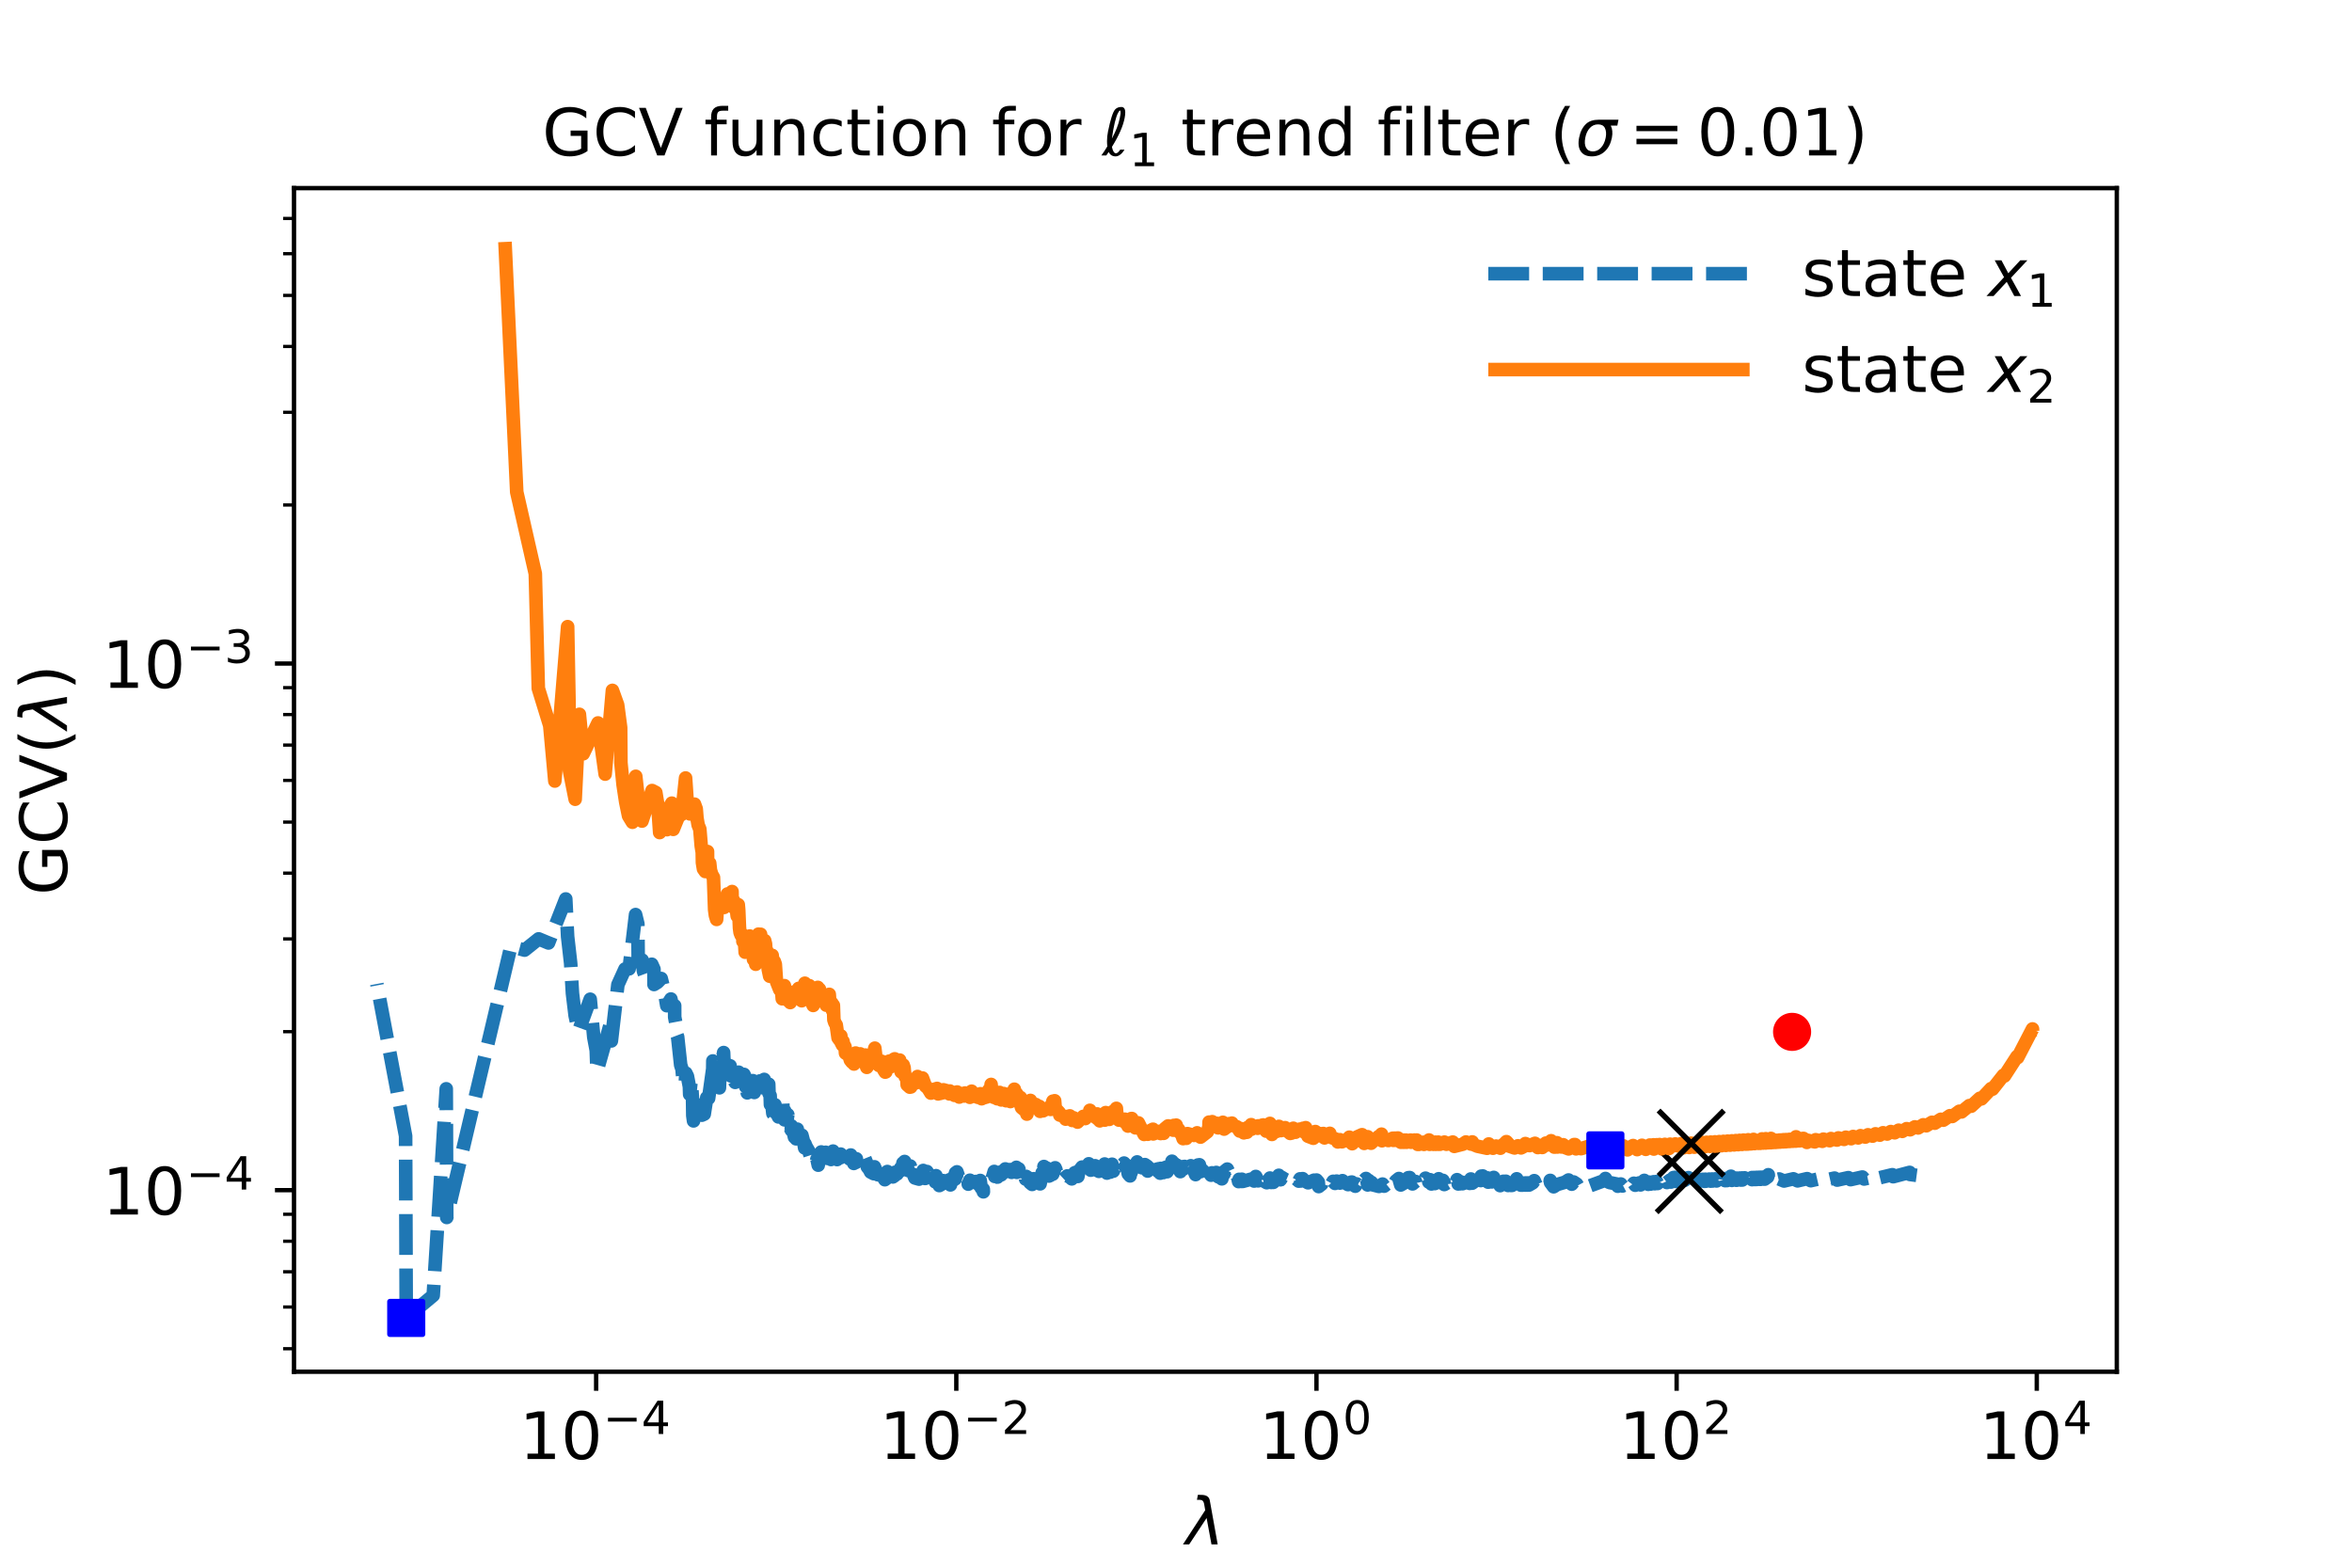 <?xml version="1.0" encoding="utf-8" standalone="no"?>
<!DOCTYPE svg PUBLIC "-//W3C//DTD SVG 1.1//EN"
  "http://www.w3.org/Graphics/SVG/1.1/DTD/svg11.dtd">
<!-- Created with matplotlib (https://matplotlib.org/) -->
<svg height="288pt" version="1.1" viewBox="0 0 432 288" width="432pt" xmlns="http://www.w3.org/2000/svg" xmlns:xlink="http://www.w3.org/1999/xlink">
 <defs>
  <style type="text/css">
*{stroke-linecap:butt;stroke-linejoin:round;}
  </style>
 </defs>
 <g id="figure_1">
  <g id="patch_1">
   <path d="M 0 288 
L 432 288 
L 432 0 
L 0 0 
z
" style="fill:#ffffff;"/>
  </g>
  <g id="axes_1">
   <g id="patch_2">
    <path d="M 54 252 
L 388.8 252 
L 388.8 34.56 
L 54 34.56 
z
" style="fill:#ffffff;"/>
   </g>
   <g id="matplotlib.axis_1">
    <g id="xtick_1">
     <g id="line2d_1">
      <defs>
       <path d="M 0 0 
L 0 3.5 
" id="m40fc1b4dbf" style="stroke:#000000;stroke-width:0.8;"/>
      </defs>
      <g>
       <use style="stroke:#000000;stroke-width:0.8;" x="109.496" xlink:href="#m40fc1b4dbf" y="252"/>
      </g>
     </g>
     <g id="text_1">
      <!-- $\mathdefault{10^{-4}}$ -->
      <defs>
       <path d="M 12.406 8.297 
L 28.516 8.297 
L 28.516 63.922 
L 10.984 60.406 
L 10.984 69.391 
L 28.422 72.906 
L 38.281 72.906 
L 38.281 8.297 
L 54.391 8.297 
L 54.391 0 
L 12.406 0 
z
" id="DejaVuSans-49"/>
       <path d="M 31.781 66.406 
Q 24.172 66.406 20.328 58.906 
Q 16.5 51.422 16.5 36.375 
Q 16.5 21.391 20.328 13.891 
Q 24.172 6.391 31.781 6.391 
Q 39.453 6.391 43.281 13.891 
Q 47.125 21.391 47.125 36.375 
Q 47.125 51.422 43.281 58.906 
Q 39.453 66.406 31.781 66.406 
z
M 31.781 74.219 
Q 44.047 74.219 50.516 64.516 
Q 56.984 54.828 56.984 36.375 
Q 56.984 17.969 50.516 8.266 
Q 44.047 -1.422 31.781 -1.422 
Q 19.531 -1.422 13.062 8.266 
Q 6.594 17.969 6.594 36.375 
Q 6.594 54.828 13.062 64.516 
Q 19.531 74.219 31.781 74.219 
z
" id="DejaVuSans-48"/>
       <path d="M 10.594 35.5 
L 73.188 35.5 
L 73.188 27.203 
L 10.594 27.203 
z
" id="DejaVuSans-8722"/>
       <path d="M 37.797 64.312 
L 12.891 25.391 
L 37.797 25.391 
z
M 35.203 72.906 
L 47.609 72.906 
L 47.609 25.391 
L 58.016 25.391 
L 58.016 17.188 
L 47.609 17.188 
L 47.609 0 
L 37.797 0 
L 37.797 17.188 
L 4.891 17.188 
L 4.891 26.703 
z
" id="DejaVuSans-52"/>
      </defs>
      <g transform="translate(95.396 268.118)scale(0.12 -0.12)">
       <use transform="translate(0 0.684)" xlink:href="#DejaVuSans-49"/>
       <use transform="translate(63.623 0.684)" xlink:href="#DejaVuSans-48"/>
       <use transform="translate(128.203 38.966)scale(0.7)" xlink:href="#DejaVuSans-8722"/>
       <use transform="translate(186.855 38.966)scale(0.7)" xlink:href="#DejaVuSans-52"/>
      </g>
     </g>
    </g>
    <g id="xtick_2">
     <g id="line2d_2">
      <g>
       <use style="stroke:#000000;stroke-width:0.8;" x="175.648" xlink:href="#m40fc1b4dbf" y="252"/>
      </g>
     </g>
     <g id="text_2">
      <!-- $\mathdefault{10^{-2}}$ -->
      <defs>
       <path d="M 19.188 8.297 
L 53.609 8.297 
L 53.609 0 
L 7.328 0 
L 7.328 8.297 
Q 12.938 14.109 22.625 23.891 
Q 32.328 33.688 34.812 36.531 
Q 39.547 41.844 41.422 45.531 
Q 43.312 49.219 43.312 52.781 
Q 43.312 58.594 39.234 62.25 
Q 35.156 65.922 28.609 65.922 
Q 23.969 65.922 18.812 64.312 
Q 13.672 62.703 7.812 59.422 
L 7.812 69.391 
Q 13.766 71.781 18.938 73 
Q 24.125 74.219 28.422 74.219 
Q 39.75 74.219 46.484 68.547 
Q 53.219 62.891 53.219 53.422 
Q 53.219 48.922 51.531 44.891 
Q 49.859 40.875 45.406 35.406 
Q 44.188 33.984 37.641 27.219 
Q 31.109 20.453 19.188 8.297 
z
" id="DejaVuSans-50"/>
      </defs>
      <g transform="translate(161.548 268.118)scale(0.12 -0.12)">
       <use transform="translate(0 0.766)" xlink:href="#DejaVuSans-49"/>
       <use transform="translate(63.623 0.766)" xlink:href="#DejaVuSans-48"/>
       <use transform="translate(128.203 39.047)scale(0.7)" xlink:href="#DejaVuSans-8722"/>
       <use transform="translate(186.855 39.047)scale(0.7)" xlink:href="#DejaVuSans-50"/>
      </g>
     </g>
    </g>
    <g id="xtick_3">
     <g id="line2d_3">
      <g>
       <use style="stroke:#000000;stroke-width:0.8;" x="241.799" xlink:href="#m40fc1b4dbf" y="252"/>
      </g>
     </g>
     <g id="text_3">
      <!-- $\mathdefault{10^{0}}$ -->
      <g transform="translate(231.239 268.118)scale(0.12 -0.12)">
       <use transform="translate(0 0.766)" xlink:href="#DejaVuSans-49"/>
       <use transform="translate(63.623 0.766)" xlink:href="#DejaVuSans-48"/>
       <use transform="translate(128.203 39.047)scale(0.7)" xlink:href="#DejaVuSans-48"/>
      </g>
     </g>
    </g>
    <g id="xtick_4">
     <g id="line2d_4">
      <g>
       <use style="stroke:#000000;stroke-width:0.8;" x="307.951" xlink:href="#m40fc1b4dbf" y="252"/>
      </g>
     </g>
     <g id="text_4">
      <!-- $\mathdefault{10^{2}}$ -->
      <g transform="translate(297.391 268.118)scale(0.12 -0.12)">
       <use transform="translate(0 0.766)" xlink:href="#DejaVuSans-49"/>
       <use transform="translate(63.623 0.766)" xlink:href="#DejaVuSans-48"/>
       <use transform="translate(128.203 39.047)scale(0.7)" xlink:href="#DejaVuSans-50"/>
      </g>
     </g>
    </g>
    <g id="xtick_5">
     <g id="line2d_5">
      <g>
       <use style="stroke:#000000;stroke-width:0.8;" x="374.102" xlink:href="#m40fc1b4dbf" y="252"/>
      </g>
     </g>
     <g id="text_5">
      <!-- $\mathdefault{10^{4}}$ -->
      <g transform="translate(363.542 268.118)scale(0.12 -0.12)">
       <use transform="translate(0 0.684)" xlink:href="#DejaVuSans-49"/>
       <use transform="translate(63.623 0.684)" xlink:href="#DejaVuSans-48"/>
       <use transform="translate(128.203 38.966)scale(0.7)" xlink:href="#DejaVuSans-52"/>
      </g>
     </g>
    </g>
    <g id="text_6">
     <!-- $\lambda$ -->
     <defs>
      <path d="M 36.719 67.438 
L 48.828 0 
L 39.312 0 
L 31.844 40.438 
L 5.125 0 
L -4.391 0 
L 29.734 52.438 
L 28.031 62.109 
Q 26.953 68.266 21.734 68.266 
L 17.047 68.266 
L 18.5 75.984 
L 24.219 75.875 
Q 35.203 75.734 36.719 67.438 
z
" id="DejaVuSans-Oblique-955"/>
     </defs>
     <g transform="translate(217.8 283.732)scale(0.12 -0.12)">
      <use transform="translate(0 0.016)" xlink:href="#DejaVuSans-Oblique-955"/>
     </g>
    </g>
   </g>
   <g id="matplotlib.axis_2">
    <g id="ytick_1">
     <g id="line2d_6">
      <defs>
       <path d="M 0 0 
L -3.5 0 
" id="m3b29ff33d0" style="stroke:#000000;stroke-width:0.8;"/>
      </defs>
      <g>
       <use style="stroke:#000000;stroke-width:0.8;" x="54" xlink:href="#m3b29ff33d0" y="218.647"/>
      </g>
     </g>
     <g id="text_7">
      <!-- $\mathdefault{10^{-4}}$ -->
      <g transform="translate(18.8 223.206)scale(0.12 -0.12)">
       <use transform="translate(0 0.684)" xlink:href="#DejaVuSans-49"/>
       <use transform="translate(63.623 0.684)" xlink:href="#DejaVuSans-48"/>
       <use transform="translate(128.203 38.966)scale(0.7)" xlink:href="#DejaVuSans-8722"/>
       <use transform="translate(186.855 38.966)scale(0.7)" xlink:href="#DejaVuSans-52"/>
      </g>
     </g>
    </g>
    <g id="ytick_2">
     <g id="line2d_7">
      <g>
       <use style="stroke:#000000;stroke-width:0.8;" x="54" xlink:href="#m3b29ff33d0" y="121.899"/>
      </g>
     </g>
     <g id="text_8">
      <!-- $\mathdefault{10^{-3}}$ -->
      <defs>
       <path d="M 40.578 39.312 
Q 47.656 37.797 51.625 33 
Q 55.609 28.219 55.609 21.188 
Q 55.609 10.406 48.188 4.484 
Q 40.766 -1.422 27.094 -1.422 
Q 22.516 -1.422 17.656 -0.516 
Q 12.797 0.391 7.625 2.203 
L 7.625 11.719 
Q 11.719 9.328 16.594 8.109 
Q 21.484 6.891 26.812 6.891 
Q 36.078 6.891 40.938 10.547 
Q 45.797 14.203 45.797 21.188 
Q 45.797 27.641 41.281 31.266 
Q 36.766 34.906 28.719 34.906 
L 20.219 34.906 
L 20.219 43.016 
L 29.109 43.016 
Q 36.375 43.016 40.234 45.922 
Q 44.094 48.828 44.094 54.297 
Q 44.094 59.906 40.109 62.906 
Q 36.141 65.922 28.719 65.922 
Q 24.656 65.922 20.016 65.031 
Q 15.375 64.156 9.812 62.312 
L 9.812 71.094 
Q 15.438 72.656 20.344 73.438 
Q 25.25 74.219 29.594 74.219 
Q 40.828 74.219 47.359 69.109 
Q 53.906 64.016 53.906 55.328 
Q 53.906 49.266 50.438 45.094 
Q 46.969 40.922 40.578 39.312 
z
" id="DejaVuSans-51"/>
      </defs>
      <g transform="translate(18.8 126.458)scale(0.12 -0.12)">
       <use transform="translate(0 0.766)" xlink:href="#DejaVuSans-49"/>
       <use transform="translate(63.623 0.766)" xlink:href="#DejaVuSans-48"/>
       <use transform="translate(128.203 39.047)scale(0.7)" xlink:href="#DejaVuSans-8722"/>
       <use transform="translate(186.855 39.047)scale(0.7)" xlink:href="#DejaVuSans-51"/>
      </g>
     </g>
    </g>
    <g id="ytick_3">
     <g id="line2d_8">
      <defs>
       <path d="M 0 0 
L -2 0 
" id="m6d9f123cc5" style="stroke:#000000;stroke-width:0.6;"/>
      </defs>
      <g>
       <use style="stroke:#000000;stroke-width:0.6;" x="54" xlink:href="#m6d9f123cc5" y="247.771"/>
      </g>
     </g>
    </g>
    <g id="ytick_4">
     <g id="line2d_9">
      <g>
       <use style="stroke:#000000;stroke-width:0.6;" x="54" xlink:href="#m6d9f123cc5" y="240.11"/>
      </g>
     </g>
    </g>
    <g id="ytick_5">
     <g id="line2d_10">
      <g>
       <use style="stroke:#000000;stroke-width:0.6;" x="54" xlink:href="#m6d9f123cc5" y="233.633"/>
      </g>
     </g>
    </g>
    <g id="ytick_6">
     <g id="line2d_11">
      <g>
       <use style="stroke:#000000;stroke-width:0.6;" x="54" xlink:href="#m6d9f123cc5" y="228.022"/>
      </g>
     </g>
    </g>
    <g id="ytick_7">
     <g id="line2d_12">
      <g>
       <use style="stroke:#000000;stroke-width:0.6;" x="54" xlink:href="#m6d9f123cc5" y="223.074"/>
      </g>
     </g>
    </g>
    <g id="ytick_8">
     <g id="line2d_13">
      <g>
       <use style="stroke:#000000;stroke-width:0.6;" x="54" xlink:href="#m6d9f123cc5" y="189.523"/>
      </g>
     </g>
    </g>
    <g id="ytick_9">
     <g id="line2d_14">
      <g>
       <use style="stroke:#000000;stroke-width:0.6;" x="54" xlink:href="#m6d9f123cc5" y="172.486"/>
      </g>
     </g>
    </g>
    <g id="ytick_10">
     <g id="line2d_15">
      <g>
       <use style="stroke:#000000;stroke-width:0.6;" x="54" xlink:href="#m6d9f123cc5" y="160.399"/>
      </g>
     </g>
    </g>
    <g id="ytick_11">
     <g id="line2d_16">
      <g>
       <use style="stroke:#000000;stroke-width:0.6;" x="54" xlink:href="#m6d9f123cc5" y="151.023"/>
      </g>
     </g>
    </g>
    <g id="ytick_12">
     <g id="line2d_17">
      <g>
       <use style="stroke:#000000;stroke-width:0.6;" x="54" xlink:href="#m6d9f123cc5" y="143.362"/>
      </g>
     </g>
    </g>
    <g id="ytick_13">
     <g id="line2d_18">
      <g>
       <use style="stroke:#000000;stroke-width:0.6;" x="54" xlink:href="#m6d9f123cc5" y="136.886"/>
      </g>
     </g>
    </g>
    <g id="ytick_14">
     <g id="line2d_19">
      <g>
       <use style="stroke:#000000;stroke-width:0.6;" x="54" xlink:href="#m6d9f123cc5" y="131.275"/>
      </g>
     </g>
    </g>
    <g id="ytick_15">
     <g id="line2d_20">
      <g>
       <use style="stroke:#000000;stroke-width:0.6;" x="54" xlink:href="#m6d9f123cc5" y="126.326"/>
      </g>
     </g>
    </g>
    <g id="ytick_16">
     <g id="line2d_21">
      <g>
       <use style="stroke:#000000;stroke-width:0.6;" x="54" xlink:href="#m6d9f123cc5" y="92.775"/>
      </g>
     </g>
    </g>
    <g id="ytick_17">
     <g id="line2d_22">
      <g>
       <use style="stroke:#000000;stroke-width:0.6;" x="54" xlink:href="#m6d9f123cc5" y="75.739"/>
      </g>
     </g>
    </g>
    <g id="ytick_18">
     <g id="line2d_23">
      <g>
       <use style="stroke:#000000;stroke-width:0.6;" x="54" xlink:href="#m6d9f123cc5" y="63.651"/>
      </g>
     </g>
    </g>
    <g id="ytick_19">
     <g id="line2d_24">
      <g>
       <use style="stroke:#000000;stroke-width:0.6;" x="54" xlink:href="#m6d9f123cc5" y="54.276"/>
      </g>
     </g>
    </g>
    <g id="ytick_20">
     <g id="line2d_25">
      <g>
       <use style="stroke:#000000;stroke-width:0.6;" x="54" xlink:href="#m6d9f123cc5" y="46.615"/>
      </g>
     </g>
    </g>
    <g id="ytick_21">
     <g id="line2d_26">
      <g>
       <use style="stroke:#000000;stroke-width:0.6;" x="54" xlink:href="#m6d9f123cc5" y="40.138"/>
      </g>
     </g>
    </g>
    <g id="text_9">
     <!-- GCV($\lambda$) -->
     <defs>
      <path d="M 59.516 10.406 
L 59.516 29.984 
L 43.406 29.984 
L 43.406 38.094 
L 69.281 38.094 
L 69.281 6.781 
Q 63.578 2.734 56.688 0.656 
Q 49.812 -1.422 42 -1.422 
Q 24.906 -1.422 15.25 8.562 
Q 5.609 18.562 5.609 36.375 
Q 5.609 54.25 15.25 64.234 
Q 24.906 74.219 42 74.219 
Q 49.125 74.219 55.547 72.453 
Q 61.969 70.703 67.391 67.281 
L 67.391 56.781 
Q 61.922 61.422 55.766 63.766 
Q 49.609 66.109 42.828 66.109 
Q 29.438 66.109 22.719 58.641 
Q 16.016 51.172 16.016 36.375 
Q 16.016 21.625 22.719 14.156 
Q 29.438 6.688 42.828 6.688 
Q 48.047 6.688 52.141 7.594 
Q 56.25 8.5 59.516 10.406 
z
" id="DejaVuSans-71"/>
      <path d="M 64.406 67.281 
L 64.406 56.891 
Q 59.422 61.531 53.781 63.812 
Q 48.141 66.109 41.797 66.109 
Q 29.297 66.109 22.656 58.469 
Q 16.016 50.828 16.016 36.375 
Q 16.016 21.969 22.656 14.328 
Q 29.297 6.688 41.797 6.688 
Q 48.141 6.688 53.781 8.984 
Q 59.422 11.281 64.406 15.922 
L 64.406 5.609 
Q 59.234 2.094 53.438 0.328 
Q 47.656 -1.422 41.219 -1.422 
Q 24.656 -1.422 15.125 8.703 
Q 5.609 18.844 5.609 36.375 
Q 5.609 53.953 15.125 64.078 
Q 24.656 74.219 41.219 74.219 
Q 47.75 74.219 53.531 72.484 
Q 59.328 70.75 64.406 67.281 
z
" id="DejaVuSans-67"/>
      <path d="M 28.609 0 
L 0.781 72.906 
L 11.078 72.906 
L 34.188 11.531 
L 57.328 72.906 
L 67.578 72.906 
L 39.797 0 
z
" id="DejaVuSans-86"/>
      <path d="M 31 75.875 
Q 24.469 64.656 21.281 53.656 
Q 18.109 42.672 18.109 31.391 
Q 18.109 20.125 21.312 9.062 
Q 24.516 -2 31 -13.188 
L 23.188 -13.188 
Q 15.875 -1.703 12.234 9.375 
Q 8.594 20.453 8.594 31.391 
Q 8.594 42.281 12.203 53.312 
Q 15.828 64.359 23.188 75.875 
z
" id="DejaVuSans-40"/>
      <path d="M 8.016 75.875 
L 15.828 75.875 
Q 23.141 64.359 26.781 53.312 
Q 30.422 42.281 30.422 31.391 
Q 30.422 20.453 26.781 9.375 
Q 23.141 -1.703 15.828 -13.188 
L 8.016 -13.188 
Q 14.5 -2 17.703 9.062 
Q 20.906 20.125 20.906 31.391 
Q 20.906 42.672 17.703 53.656 
Q 14.5 64.656 8.016 75.875 
z
" id="DejaVuSans-41"/>
     </defs>
     <g transform="translate(12.304 164.46)rotate(-90)scale(0.12 -0.12)">
      <use transform="translate(0 0.016)" xlink:href="#DejaVuSans-71"/>
      <use transform="translate(77.49 0.016)" xlink:href="#DejaVuSans-67"/>
      <use transform="translate(147.314 0.016)" xlink:href="#DejaVuSans-86"/>
      <use transform="translate(215.723 0.016)" xlink:href="#DejaVuSans-40"/>
      <use transform="translate(254.736 0.016)" xlink:href="#DejaVuSans-Oblique-955"/>
      <use transform="translate(313.916 0.016)" xlink:href="#DejaVuSans-41"/>
     </g>
    </g>
   </g>
   <g id="line2d_27">
    <path clip-path="url(#p0b788663fd)" d="M 352.036 215.928 
L 350.794 215.761 
L 350.745 215.38 
L 347.729 216.176 
L 347.571 215.805 
L 344.972 216.43 
L 344.723 216.061 
L 342.393 216.597 
L 342.063 216.228 
L 339.901 216.713 
L 339.491 216.343 
L 337.444 216.797 
L 336.953 216.425 
L 335.019 216.858 
L 334.442 216.484 
L 332.591 216.904 
L 331.919 216.527 
L 330.166 216.938 
L 329.39 216.56 
L 327.681 216.964 
L 326.785 216.584 
L 325.085 216.984 
L 324.791 216.597 
L 324.787 215.812 
L 324.67 216.216 
L 324.121 216.622 
L 324.117 216.231 
L 324.038 216.625 
L 323.861 216.248 
L 323.404 216.651 
L 323.395 216.261 
L 323.204 216.658 
L 323.021 216.28 
L 322.634 216.681 
L 322.62 216.293 
L 322.346 216.692 
L 322.158 216.314 
L 321.809 216.713 
L 321.79 216.326 
L 321.492 216.725 
L 321.298 216.347 
L 320.936 216.746 
L 320.911 216.361 
L 320.633 216.759 
L 320.432 216.38 
L 320.004 216.781 
L 319.973 216.396 
L 319.778 216.792 
L 319.571 216.413 
L 319.02 216.816 
L 318.982 216.433 
L 318.919 216.826 
L 318.705 216.447 
L 318.096 216.85 
L 317.921 216.081 
L 317.812 216.48 
L 317.185 216.884 
L 316.955 216.503 
L 316.863 216.896 
L 316.808 216.516 
L 316.265 216.918 
L 316.027 216.537 
L 315.72 216.933 
L 315.656 216.555 
L 315.276 216.953 
L 315.027 216.572 
L 314.53 216.971 
L 314.457 216.593 
L 314.211 216.989 
L 313.951 216.607 
L 313.309 217.008 
L 313.226 216.632 
L 313.06 217.026 
L 312.787 216.644 
L 312.064 217.045 
L 311.971 216.67 
L 311.796 217.064 
L 311.506 216.682 
L 310.822 217.082 
L 310.718 216.708 
L 310.376 217.104 
L 310.24 216.328 
L 310.115 216.74 
L 310.111 216.347 
L 309.409 216.837 
L 309.299 216.465 
L 308.563 216.951 
L 308.439 216.58 
L 307.824 217.044 
L 307.602 216.291 
L 307.468 216.704 
L 307.382 216.321 
L 307.372 216.718 
L 306.903 217.161 
L 306.75 216.792 
L 306.175 217.242 
L 306.01 216.873 
L 305.479 217.314 
L 305.304 216.946 
L 304.745 217.386 
L 304.56 217.018 
L 304.441 217.421 
L 304.246 217.048 
L 303.912 217.467 
L 303.711 217.099 
L 303.154 217.532 
L 302.942 217.165 
L 302.739 217.572 
L 302.248 217.216 
L 302.012 216.848 
L 301.854 217.254 
L 301.319 217.679 
L 301.076 217.312 
L 300.356 217.743 
L 300.097 217.375 
L 299.796 217.783 
L 299.318 217.417 
L 299.12 217.82 
L 298.83 217.451 
L 298.001 217.879 
L 297.689 217.51 
L 297.149 217.923 
L 297.068 217.533 
L 295.629 217.243 
L 294.935 216.891 
L 294.875 216.497 
L 294.561 216.916 
L 292.084 217.828 
L 291.068 217.474 
L 289.819 217.91 
L 289.599 217.522 
L 289.028 217.141 
L 288.688 217.548 
L 288.242 217.164 
L 288.099 216.773 
L 287.443 217.189 
L 285.973 217.617 
L 285.361 218.023 
L 284.789 217.246 
L 284.736 216.849 
L 284.706 217.249 
L 282.141 217.682 
L 281.795 216.899 
L 281.518 217.302 
L 280.835 217.706 
L 280.809 217.31 
L 280.552 217.71 
L 280.524 217.314 
L 280.27 217.713 
L 280.218 217.318 
L 280.15 217.716 
L 280.094 217.321 
L 279.674 217.722 
L 279.595 217.327 
L 279.478 217.726 
L 279.398 217.331 
L 279.357 217.729 
L 279.243 216.936 
L 278.946 217.339 
L 278.751 216.949 
L 278.743 217.349 
L 278.725 216.95 
L 278.583 216.558 
L 278.43 217.361 
L 278.295 216.968 
L 277.88 217.373 
L 277.716 217.772 
L 277.573 217.381 
L 277.538 217.779 
L 277.325 217.387 
L 277.003 217.787 
L 276.571 217.002 
L 276.345 217.403 
L 276.151 217.011 
L 275.711 217.415 
L 275.538 217.813 
L 275.368 217.022 
L 275.276 216.63 
L 274.835 217.061 
L 274.828 216.661 
L 274.53 217.082 
L 274.35 216.301 
L 274 217.129 
L 273.735 216.751 
L 273.384 217.172 
L 273.355 216.776 
L 273.332 217.178 
L 273.247 216.786 
L 273.206 216.391 
L 272.54 216.831 
L 272.359 216.441 
L 272.345 216.038 
L 272.101 216.462 
L 272.069 216.064 
L 272.068 216.469 
L 271.978 216.881 
L 271.954 216.48 
L 271.705 216.895 
L 271.661 216.501 
L 271.39 217.319 
L 270.956 216.941 
L 270.395 217.366 
L 270.339 216.969 
L 270.155 216.588 
L 269.946 217.402 
L 269.859 217.013 
L 268.622 217.46 
L 268.228 217.082 
L 268.134 217.486 
L 268.02 217.098 
L 267.837 217.506 
L 267.803 217.106 
L 267.62 216.718 
L 267.474 217.127 
L 266.553 217.555 
L 266.139 217.174 
L 266.096 216.777 
L 265.991 217.191 
L 265.275 217.61 
L 265.229 217.215 
L 265.035 216.85 
L 264.688 217.293 
L 264.54 216.911 
L 264.253 216.547 
L 263.983 216.986 
L 263.541 217.433 
L 263.303 217.07 
L 262.912 217.509 
L 262.69 217.133 
L 262.682 216.729 
L 262.441 217.163 
L 262.387 216.766 
L 261.827 216.441 
L 261.643 216.87 
L 261.276 217.314 
L 260.989 216.949 
L 260.076 217.441 
L 259.991 217.045 
L 259.443 217.498 
L 259.062 217.128 
L 258.915 216.328 
L 258.685 216.76 
L 258.67 216.353 
L 258.047 217.236 
L 257.277 217.694 
L 256.942 216.505 
L 256.381 216.962 
L 256.117 217.385 
L 255.7 217.814 
L 255.584 217.417 
L 255.107 217.055 
L 254.765 217.482 
L 254.221 217.914 
L 253.928 217.526 
L 253.278 217.959 
L 251.964 217.621 
L 251.906 217.217 
L 251.879 217.626 
L 251.533 217.238 
L 251.382 216.849 
L 251.22 217.278 
L 251.203 217.686 
L 251.124 217.288 
L 251.089 216.883 
L 250.894 216.499 
L 250.438 216.965 
L 250.297 216.57 
L 250.169 216.993 
L 249.76 217.44 
L 249.628 217.858 
L 249.169 217.492 
L 248.929 217.917 
L 248.372 217.56 
L 248.298 217.158 
L 248.198 217.575 
L 248.168 217.17 
L 247.604 217.624 
L 246.989 217.274 
L 246.576 216.901 
L 246.097 217.345 
L 245.506 216.976 
L 245.209 217.404 
L 244.862 217.019 
L 244.625 217.442 
L 243.937 217.883 
L 242.842 217.14 
L 242.752 217.557 
L 242.207 217.986 
L 242.137 217.169 
L 241.81 216.785 
L 241.533 217.209 
L 241.353 216.81 
L 240.257 217.292 
L 239.615 216.916 
L 239.256 216.528 
L 238.923 216.966 
L 238.785 216.562 
L 238.555 216.992 
L 238.107 216.606 
L 237.565 217.046 
L 237.15 216.65 
L 236.954 217.073 
L 236.07 216.693 
L 235.456 216.304 
L 235.184 216.733 
L 234.912 216.33 
L 234.881 215.914 
L 234.775 216.345 
L 233.871 217.215 
L 233.633 216.812 
L 233.486 217.233 
L 233.302 216.828 
L 233.258 216.416 
L 232.675 217.276 
L 231.993 216.891 
L 231.879 216.478 
L 231.619 216.078 
L 231.59 216.498 
L 231.573 216.082 
L 231.473 216.505 
L 231.078 216.935 
L 230.649 216.124 
L 230.568 216.547 
L 230.356 216.971 
L 229.938 216.579 
L 228.262 217.04 
L 228.088 216.632 
L 228.067 217.05 
L 227.598 216.655 
L 227.502 217.074 
L 227.322 216.255 
L 227.084 215.863 
L 226.632 216.326 
L 225.98 215.975 
L 225.418 214.773 
L 224.819 215.266 
L 224.812 215.692 
L 224.44 216.143 
L 224.422 216.565 
L 223.972 216.187 
L 223.84 215.776 
L 223.789 216.204 
L 223.481 215.81 
L 223.393 215.393 
L 223.146 215.838 
L 222.612 215.462 
L 222.445 215.899 
L 222.149 215.499 
L 221.918 214.672 
L 221.674 215.133 
L 221.522 215.996 
L 221.067 215.177 
L 220.667 214.796 
L 220.519 215.241 
L 220.293 213.978 
L 220.095 214.441 
L 220.033 214.018 
L 220.029 214.452 
L 220.022 214.885 
L 219.599 215.786 
L 219.267 214.962 
L 218.872 214.575 
L 218.725 214.158 
L 218.576 214.607 
L 218.538 214.177 
L 218.141 214.65 
L 218.065 215.088 
L 217.918 214.675 
L 217.576 214.284 
L 217.412 214.737 
L 217.194 214.329 
L 217.11 214.773 
L 216.796 215.24 
L 216.136 214.041 
L 215.919 214.511 
L 215.621 213.697 
L 215.557 214.147 
L 215.288 213.76 
L 215.259 213.326 
L 215.242 214.21 
L 215.027 213.819 
L 215.013 214.26 
L 214.759 215.177 
L 214.657 215.622 
L 214.56 214.772 
L 214.405 214.82 
L 214.363 215.263 
L 214.317 214.838 
L 214.211 214.428 
L 214.198 214.868 
L 214.043 214.477 
L 213.669 215.415 
L 213.223 215.07 
L 213.178 214.644 
L 213.149 215.086 
L 213.095 215.528 
L 212.854 215.139 
L 212.788 214.715 
L 212.69 215.17 
L 212.553 214.771 
L 212.43 215.23 
L 212.187 214.851 
L 212.114 215.3 
L 211.786 215.778 
L 211.198 215.483 
L 211.146 214.621 
L 210.798 215.138 
L 210.747 214.27 
L 210.273 213.946 
L 210.087 214.43 
L 209.994 214.025 
L 209.732 214.53 
L 209.023 213.853 
L 208.995 214.308 
L 208.918 213.885 
L 208.862 213.458 
L 208.814 213.921 
L 208.686 214.843 
L 208.311 215.371 
L 208.244 215.823 
L 207.967 214.577 
L 207.906 215.041 
L 207.705 215.546 
L 207.622 214.692 
L 207.603 215.581 
L 207.567 216.026 
L 207.236 215.656 
L 206.985 214.39 
L 206.833 213.992 
L 206.788 214.452 
L 206.458 213.668 
L 205.356 214.877 
L 205.04 214.545 
L 204.878 215.039 
L 204.7 214.648 
L 204.485 215.151 
L 204.283 214.319 
L 204.249 213.88 
L 204.21 214.347 
L 203.944 214.882 
L 203.923 215.336 
L 203.599 214.993 
L 203.352 215.499 
L 203.328 215.058 
L 203.317 215.509 
L 203.222 215.086 
L 202.982 214.707 
L 202.895 213.84 
L 202.833 214.316 
L 202.548 213.984 
L 202.234 214.567 
L 202.14 213.706 
L 202.111 214.18 
L 202.079 214.648 
L 201.84 215.191 
L 201.729 214.795 
L 201.488 214.469 
L 201.374 214.972 
L 201.188 214.596 
L 201.144 214.162 
L 200.345 214.977 
L 199.984 213.798 
L 199.694 214.89 
L 199.5 215.431 
L 199.415 215.012 
L 199.407 215.474 
L 199.233 215.094 
L 199.221 214.64 
L 199.205 215.108 
L 198.817 214.828 
L 198.741 214.405 
L 198.174 215.136 
L 197.984 216.127 
L 197.663 215.794 
L 197.554 215.378 
L 197.518 215.852 
L 197.385 215.452 
L 196.856 216.571 
L 196.515 216.258 
L 196.028 216.027 
L 195.199 216.793 
L 194.534 216.558 
L 194.217 216.199 
L 193.954 214.908 
L 193.798 214.533 
L 193.354 215.714 
L 193.044 215.402 
L 192.888 215.95 
L 192.883 215.482 
L 192.666 216.05 
L 192.518 214.722 
L 192.118 214.525 
L 191.942 215.123 
L 191.741 214.299 
L 191.733 214.786 
L 191.524 216.334 
L 191.418 215.44 
L 191.363 215.944 
L 191.035 217.49 
L 190.48 217.235 
L 189.86 216.547 
L 189.574 217.592 
L 189.17 217.264 
L 188.956 216.869 
L 188.914 216.408 
L 188.457 216.107 
L 188.383 216.613 
L 188.327 216.156 
L 187.802 215.881 
L 187.773 215.409 
L 187.47 215.052 
L 187.402 214.596 
L 187.269 215.146 
L 187.117 214.731 
L 187.09 215.232 
L 187.066 214.754 
L 186.753 215.377 
L 186.674 214.451 
L 185.934 215.304 
L 185.873 214.844 
L 185.803 215.372 
L 185.385 214.658 
L 185.24 213.79 
L 185.229 213.296 
L 184.807 215.127 
L 184.652 214.742 
L 184.393 215.404 
L 184.055 215.196 
L 183.886 215.836 
L 183.785 215.421 
L 183.223 216.242 
L 182.967 215.439 
L 182.717 216.127 
L 182.616 215.205 
L 182.235 216.499 
L 180.629 218.451 
L 180.619 218.949 
L 180.603 218.464 
L 180.223 218.23 
L 180.041 216.864 
L 179.752 217.61 
L 179.189 217.052 
L 178.183 217.305 
L 178.146 216.82 
L 177.847 217.543 
L 177.837 217.037 
L 176.859 216.661 
L 176.623 215.766 
L 176.428 216.414 
L 176.054 216.136 
L 175.763 215.281 
L 175.721 215.842 
L 175.508 215.477 
L 175.46 216.577 
L 175.373 216.118 
L 175.176 216.777 
L 175.021 216.352 
L 174.622 217.126 
L 174.572 217.68 
L 174.31 216.77 
L 174.166 217.381 
L 174.057 216.911 
L 173.778 216.57 
L 173.577 217.75 
L 173.215 216.889 
L 173.199 217.431 
L 172.838 217.1 
L 172.786 217.66 
L 172.614 217.219 
L 172.523 217.8 
L 172.488 217.285 
L 172.144 216.934 
L 171.917 215.984 
L 171.803 217.13 
L 171.778 216.604 
L 171.347 216.303 
L 171.255 215.807 
L 170.953 216.503 
L 170.584 216.146 
L 170.495 215.641 
L 170.258 215.22 
L 170.156 215.831 
L 169.917 216.499 
L 169.616 215.553 
L 169.573 215.026 
L 169.161 215.849 
L 168.988 216.508 
L 168.809 216.062 
L 168.803 216.62 
L 168.044 216.405 
L 167.847 215.956 
L 167.765 215.443 
L 167.512 215.051 
L 167.377 214.042 
L 167.298 214.684 
L 167.187 214.205 
L 166.856 215.053 
L 166.353 213.77 
L 166.343 214.36 
L 166.262 213.852 
L 166.15 213.377 
L 165.873 214.22 
L 165.847 213.659 
L 165.705 214.946 
L 165.446 214.565 
L 165.292 215.259 
L 165.038 214.306 
L 164.771 215.67 
L 164.417 215.349 
L 164.254 216.042 
L 164.113 215.556 
L 164 216.211 
L 163.704 215.835 
L 163.087 215.713 
L 162.985 215.219 
L 162.738 216.569 
L 162.678 216.028 
L 162.522 216.726 
L 162.264 216.322 
L 161.776 214.286 
L 161.754 214.904 
L 161.223 215.811 
L 160.606 214.351 
L 160.489 215.622 
L 159.907 215.316 
L 159.669 214.825 
L 159.31 214.381 
L 159.247 213.795 
L 158.822 212.757 
L 158.356 212.37 
L 157.724 213.931 
L 157.351 213.48 
L 157.29 212.881 
L 157.213 213.549 
L 157.162 212.945 
L 156.819 213.736 
L 156.812 213.11 
L 156.264 212.187 
L 156.089 212.935 
L 155.982 212.367 
L 155.429 212.086 
L 155.42 211.443 
L 155.321 212.153 
L 155.303 212.807 
L 154.754 212.479 
L 154.413 212.02 
L 154.401 212.675 
L 154.227 212.124 
L 153.752 213.023 
L 153.603 212.452 
L 153.073 212.084 
L 153.01 211.468 
L 152.951 212.165 
L 152.728 212.951 
L 152.697 212.317 
L 152.632 213.013 
L 152.527 212.428 
L 152.519 213.087 
L 152.341 212.553 
L 152.259 211.949 
L 151.951 212.81 
L 151.658 211.687 
L 151.435 212.506 
L 151.009 212.143 
L 150.837 211.625 
L 150.731 212.386 
L 150.353 213.35 
L 150.291 214.057 
L 150.051 212.939 
L 149.879 213.745 
L 149.57 213.329 
L 149.473 212.737 
L 148.895 212.517 
L 148.563 211.493 
L 148.053 210.625 
L 147.858 210.122 
L 147.793 210.886 
L 147.582 209.678 
L 147.29 208.552 
L 147.175 209.394 
L 146.997 207.434 
L 146.86 208.351 
L 146.496 208.098 
L 146.443 207.435 
L 146.409 208.222 
L 146.219 209.21 
L 145.967 208.836 
L 145.949 208.123 
L 145.921 208.902 
L 145.67 207.823 
L 145.409 207.499 
L 145.352 206.83 
L 145.339 207.612 
L 145.145 207.168 
L 144.869 206.843 
L 144.709 206.322 
L 144.697 204.771 
L 144.56 205.782 
L 144.399 205.256 
L 144.319 204.591 
L 144.14 204.081 
L 144.108 205.733 
L 143.997 205.11 
L 143.976 204.34 
L 143.826 203.766 
L 143.754 202.243 
L 143.266 204.727 
L 143.136 204.128 
L 142.987 205.193 
L 142.766 204.734 
L 142.458 203.573 
L 142.455 204.414 
L 142.351 203.781 
L 142.342 202.955 
L 142.313 203.855 
L 142.226 205.676 
L 142.208 204.881 
L 141.951 204.552 
L 141.803 203.155 
L 141.508 202.922 
L 141.46 201.275 
L 141.248 200.863 
L 141.196 199.177 
L 141.127 200.248 
L 140.758 201.964 
L 140.679 200.332 
L 140.36 198.299 
L 140.333 199.305 
L 140.216 198.652 
L 140.114 199.836 
L 140.074 199.001 
L 139.736 199.051 
L 139.571 198.578 
L 139.397 200.989 
L 139.11 200.893 
L 138.964 200.362 
L 138.713 200.178 
L 138.693 199.258 
L 138.544 200.697 
L 138.418 200.104 
L 138.284 198.528 
L 137.255 200.77 
L 137.215 198.819 
L 137.068 198.218 
L 136.953 199.621 
L 136.848 197.82 
L 136.644 197.374 
L 136.244 197.503 
L 135.917 197.37 
L 135.672 196.973 
L 135.225 197.139 
L 135.027 198.844 
L 134.779 198.44 
L 134.408 197.227 
L 134.367 196.168 
L 134.268 197.673 
L 134.103 195.797 
L 133.26 196.052 
L 132.955 194.514 
L 132.911 193.365 
L 132.253 196.913 
L 132.138 199.846 
L 132.107 198.689 
L 131.878 196.914 
L 131.562 196.734 
L 131.017 197.333 
L 130.929 194.904 
L 130.912 196.354 
L 130.155 201.772 
L 130.072 200.728 
L 129.974 202.422 
L 129.816 201.651 
L 129.348 204.67 
L 128.906 204.874 
L 128.865 203.649 
L 128.335 204.103 
L 128.243 203.008 
L 127.839 202.952 
L 127.623 202.232 
L 127.384 205.922 
L 127.25 204.94 
L 127.21 202.135 
L 126.964 198.415 
L 126.671 201.041 
L 126.626 199.629 
L 126.262 197.723 
L 125.975 197.141 
L 125.852 199.263 
L 125.501 198.952 
L 125.271 196.414 
L 125.022 195.658 
L 124.466 190.497 
L 124.184 189.756 
L 124.133 187.961 
L 123.923 186.854 
L 123.917 184.755 
L 123.467 184.649 
L 123.229 183.526 
L 122.47 184.756 
L 122.022 182.09 
L 121.447 179.759 
L 120.766 180.462 
L 120.124 180.862 
L 120.116 178.049 
L 119.709 177.141 
L 118.606 179.541 
L 118.19 178.424 
L 117.948 176.37 
L 117.223 176.718 
L 117.159 169.74 
L 116.74 168.015 
L 115.552 177.987 
L 114.797 178.016 
L 113.489 180.895 
L 112.294 191.231 
L 112.096 188.151 
L 109.651 196.775 
L 109.514 192.954 
L 109.062 190.556 
L 108.409 183.566 
L 106.263 189.44 
L 105.637 186.573 
L 105.144 182.479 
L 104.817 176.972 
L 104.257 172.055 
L 103.915 165.147 
L 100.743 173.232 
L 98.934 172.479 
L 96.351 174.547 
L 93.838 173.87 
L 82.057 223.661 
L 81.964 200.023 
L 79.569 237.987 
L 74.615 242.116 
L 74.499 208.704 
L 69.218 180.763 
L 69.218 180.763 
" style="fill:none;stroke:#1f77b4;stroke-dasharray:7.5,2.5;stroke-dashoffset:0;stroke-width:2.5;"/>
   </g>
   <g id="line2d_28">
    <defs>
     <path d="M -6 6 
L 6 -6 
M -6 -6 
L 6 6 
" id="m9f3d1a55cf" style="stroke:#000000;"/>
    </defs>
    <g clip-path="url(#p0b788663fd)">
     <use style="stroke:#000000;" x="310.272" xlink:href="#m9f3d1a55cf" y="216.715"/>
    </g>
   </g>
   <g id="line2d_29">
    <defs>
     <path d="M -3 3 
L 3 3 
L 3 -3 
L -3 -3 
z
" id="mf86565ac82" style="stroke:#0000ff;stroke-linejoin:miter;"/>
    </defs>
    <g clip-path="url(#p0b788663fd)">
     <use style="fill:#0000ff;stroke:#0000ff;stroke-linejoin:miter;" x="74.615" xlink:href="#mf86565ac82" y="242.116"/>
    </g>
   </g>
   <g id="line2d_30">
    <defs>
     <path d="M 0 3 
C 0.796 3 1.559 2.684 2.121 2.121 
C 2.684 1.559 3 0.796 3 0 
C 3 -0.796 2.684 -1.559 2.121 -2.121 
C 1.559 -2.684 0.796 -3 0 -3 
C -0.796 -3 -1.559 -2.684 -2.121 -2.121 
C -2.684 -1.559 -3 -0.796 -3 0 
C -3 0.796 -2.684 1.559 -2.121 2.121 
C -1.559 2.684 -0.796 3 0 3 
z
" id="m070504eefc" style="stroke:#ff0000;"/>
    </defs>
    <g clip-path="url(#p0b788663fd)">
     <use style="fill:#ff0000;stroke:#ff0000;" x="0" xlink:href="#m070504eefc" y="0"/>
    </g>
   </g>
   <g id="line2d_31">
    <path clip-path="url(#p0b788663fd)" d="M 373.582 189.258 
L 373.324 189.397 
L 373.314 189.028 
L 370.586 194.293 
L 370.481 194.085 
L 368.161 197.674 
L 367.982 197.535 
L 365.963 200.094 
L 365.722 199.979 
L 363.941 201.875 
L 363.647 201.763 
L 362.053 203.227 
L 361.71 203.108 
L 360.276 204.274 
L 359.89 204.143 
L 358.58 205.108 
L 358.153 204.963 
L 356.944 205.786 
L 356.476 205.627 
L 355.356 206.347 
L 354.847 206.174 
L 353.808 206.816 
L 353.259 206.631 
L 352.3 207.214 
L 351.711 207.017 
L 350.83 207.554 
L 350.199 207.346 
L 349.399 207.848 
L 348.727 207.63 
L 347.998 208.106 
L 347.283 207.878 
L 346.623 208.334 
L 345.866 208.098 
L 345.273 208.539 
L 344.472 208.295 
L 343.937 208.723 
L 343.09 208.472 
L 342.611 208.892 
L 341.717 208.634 
L 341.304 209.046 
L 340.361 208.782 
L 340.009 209.188 
L 339.015 208.918 
L 338.708 209.32 
L 337.659 209.045 
L 337.396 209.444 
L 336.289 209.164 
L 336.074 209.56 
L 334.904 209.275 
L 334.722 209.669 
L 333.483 209.379 
L 333.329 209.772 
L 332.011 209.477 
L 331.873 209.87 
L 331.349 209.515 
L 331.257 209.14 
L 331.101 209.538 
L 331.094 209.147 
L 330.774 209.551 
L 330.602 209.19 
L 330.507 209.585 
L 330.49 209.195 
L 330.08 209.601 
L 330.065 209.211 
L 330.034 209.604 
L 329.893 209.235 
L 329.878 208.845 
L 329.845 209.635 
L 329.817 209.246 
L 329.397 209.651 
L 329.37 209.262 
L 329.209 209.658 
L 328.982 209.302 
L 328.696 209.702 
L 328.657 209.314 
L 328.371 209.713 
L 328.12 209.358 
L 327.99 209.753 
L 327.937 209.366 
L 327.632 209.766 
L 327.58 209.378 
L 327.472 209.772 
L 327.183 209.419 
L 326.926 209.817 
L 326.858 209.43 
L 326.548 209.829 
L 326.23 209.477 
L 326.119 209.871 
L 326.035 209.485 
L 325.715 209.883 
L 325.631 209.496 
L 325.567 209.889 
L 325.276 209.139 
L 325.266 209.533 
L 325.263 209.925 
L 325.16 209.54 
L 324.813 209.938 
L 324.709 209.552 
L 324.642 209.944 
L 324.329 209.194 
L 324.319 209.589 
L 324.316 209.981 
L 324.193 209.596 
L 323.859 209.993 
L 323.633 209.226 
L 323.396 209.644 
L 323.318 210.037 
L 323.172 209.652 
L 322.949 210.047 
L 322.514 209.698 
L 322.244 210.093 
L 322.068 209.321 
L 321.748 209.745 
L 321.631 210.138 
L 321.436 209.754 
L 321.392 210.146 
L 321.093 209.391 
L 320.995 210.183 
L 320.775 209.8 
L 320.656 210.193 
L 320.37 209.827 
L 320.239 209.446 
L 319.955 210.239 
L 319.648 209.874 
L 319.523 209.493 
L 319.259 210.285 
L 318.838 209.538 
L 318.524 210.332 
L 318.1 209.585 
L 317.758 210.379 
L 317.327 209.632 
L 317.079 210.033 
L 316.982 210.426 
L 316.558 209.678 
L 316.251 210.081 
L 316.196 210.473 
L 316.096 210.09 
L 315.789 209.724 
L 315.389 210.129 
L 315.374 210.521 
L 315.348 210.131 
L 314.985 209.771 
L 314.975 210.557 
L 314.222 209.812 
L 314.079 210.605 
L 313.49 209.851 
L 313.143 210.654 
L 312.743 209.89 
L 312.163 210.704 
L 312.027 209.925 
L 311.498 210.359 
L 311.2 210.753 
L 310.758 210.394 
L 310.631 210.011 
L 310.267 210.802 
L 309.748 210.058 
L 309.321 210.46 
L 309.248 210.852 
L 309.156 210.467 
L 308.757 210.106 
L 308.19 210.51 
L 307.707 210.155 
L 307.164 210.557 
L 306.75 210.196 
L 306.531 210.99 
L 305.782 210.234 
L 305.195 211.042 
L 304.821 210.27 
L 304.345 210.694 
L 304.291 210.304 
L 304.202 210.699 
L 303.766 211.093 
L 303.703 210.31 
L 303.232 210.732 
L 303.031 210.352 
L 302.293 211.144 
L 301.58 210.401 
L 300.7 211.194 
L 299.959 210.45 
L 299.238 210.85 
L 298.929 211.244 
L 298.635 210.866 
L 298.142 210.498 
L 297.232 210.899 
L 296.965 211.291 
L 296.722 210.91 
L 296.118 210.543 
L 294.968 210.945 
L 294.863 211.337 
L 294.771 210.948 
L 293.967 210.586 
L 292.642 210.987 
L 291.664 210.626 
L 290.392 211.025 
L 289.482 210.658 
L 289.479 211.052 
L 289.382 210.661 
L 289.28 210.268 
L 289.117 210.665 
L 289.114 210.27 
L 288.119 211.065 
L 287.159 210.696 
L 287.117 210.302 
L 286.802 210.705 
L 286.793 210.31 
L 286.772 210.705 
L 286.418 210.322 
L 286.06 210.721 
L 285.969 209.931 
L 285.68 210.338 
L 285.623 210.734 
L 285.55 210.339 
L 285.485 210.736 
L 285.123 210.353 
L 284.893 209.566 
L 283.998 210.393 
L 283.931 209.998 
L 283.271 210.804 
L 282.825 210.42 
L 282.463 210.818 
L 282.126 210.431 
L 281.934 210.04 
L 280.944 210.461 
L 280.17 210.084 
L 280.127 210.483 
L 279.375 210.882 
L 278.801 210.497 
L 278.184 210.895 
L 277.084 210.518 
L 277.052 210.121 
L 276.689 209.73 
L 276.296 210.136 
L 275.72 210.541 
L 275.579 210.937 
L 274.792 210.545 
L 274.219 210.942 
L 273.535 210.554 
L 273.452 210.158 
L 273.226 210.556 
L 273.131 210.952 
L 271.363 210.572 
L 270.428 210.183 
L 270.417 209.784 
L 270.208 210.185 
L 269.255 209.794 
L 268.698 210.197 
L 267.112 210.603 
L 266.831 209.808 
L 265.674 210.212 
L 265.301 209.815 
L 264.471 210.217 
L 264.169 209.82 
L 264.163 210.219 
L 264.158 209.82 
L 263.713 210.221 
L 263.669 209.822 
L 263.286 210.223 
L 263.207 209.826 
L 262.596 210.227 
L 262.471 209.428 
L 262.455 209.83 
L 261.547 210.233 
L 261.465 209.835 
L 260.619 210.237 
L 260.563 209.839 
L 260.4 210.238 
L 260.204 209.84 
L 260.203 209.439 
L 259.852 209.841 
L 259.782 209.441 
L 259.165 209.844 
L 259.081 209.444 
L 258.343 209.847 
L 258.258 209.448 
L 257.917 209.85 
L 257.909 209.449 
L 257.718 209.85 
L 257.627 209.45 
L 257.313 209.852 
L 256.822 209.468 
L 256.767 209.067 
L 256.694 209.473 
L 256.641 209.072 
L 256.255 209.487 
L 256.187 209.087 
L 255.919 209.498 
L 255.824 209.101 
L 255.001 209.528 
L 254.075 209.16 
L 253.836 209.569 
L 253.748 208.765 
L 253.743 208.358 
L 253.695 208.768 
L 253.284 209.183 
L 253.235 208.784 
L 252.25 209.614 
L 251.825 210.023 
L 251.242 209.632 
L 251.196 208.826 
L 250.907 209.244 
L 250.87 209.648 
L 250.568 210.054 
L 250.303 209.659 
L 250.174 208.454 
L 249.217 208.884 
L 248.866 209.295 
L 248.79 209.699 
L 248.361 210.106 
L 248.005 209.714 
L 247.835 208.913 
L 247.564 209.326 
L 246.476 209.759 
L 246.117 209.375 
L 245.725 209.788 
L 245.69 209.386 
L 244.634 209.008 
L 244.322 208.612 
L 244.247 208.206 
L 243.972 208.624 
L 243.279 209.046 
L 243.272 208.639 
L 243.06 208.237 
L 242.469 208.66 
L 242.455 208.252 
L 241.989 208.672 
L 241.592 207.875 
L 241.43 208.291 
L 241.399 208.7 
L 241.22 209.111 
L 240.235 208.732 
L 239.82 207.165 
L 239.653 208.034 
L 239.365 207.687 
L 239.339 207.28 
L 239.214 207.723 
L 238.766 207.426 
L 237.939 208.009 
L 237.567 207.682 
L 237.545 207.272 
L 237.444 207.712 
L 237.202 208.172 
L 237.096 207.783 
L 236.973 208.22 
L 236.656 207.864 
L 236.615 207.456 
L 236.537 207.887 
L 236.198 207.543 
L 236.03 207.161 
L 235.263 207.704 
L 234.996 207.326 
L 234.899 206.925 
L 234.515 207.422 
L 234.503 207.843 
L 234.103 207.496 
L 233.959 207.935 
L 233.848 207.537 
L 233.622 208.409 
L 233.47 208.015 
L 233.38 206.773 
L 233.256 206.381 
L 233.064 207.277 
L 233.013 206.869 
L 232.999 207.296 
L 232.568 207.801 
L 232.012 206.665 
L 231.879 207.115 
L 231.853 206.696 
L 231.107 207.253 
L 231.084 206.832 
L 230.985 207.274 
L 230.273 206.964 
L 229.858 207.451 
L 229.804 206.609 
L 229.721 207.053 
L 229.716 207.479 
L 229.667 207.064 
L 229.177 207.561 
L 229.13 207.144 
L 229.018 208.011 
L 228.489 207.686 
L 228.461 208.113 
L 227.925 207.332 
L 227.699 207.783 
L 227.201 207.013 
L 226.445 206.728 
L 226.27 206.329 
L 225.793 206.843 
L 225.707 206.432 
L 225.535 206.892 
L 224.837 207.428 
L 224.835 206.999 
L 224.607 206.179 
L 224.596 206.616 
L 224.402 207.082 
L 224.366 206.657 
L 224.298 207.101 
L 223.999 206.725 
L 223.737 207.196 
L 223.527 206.797 
L 223.518 206.365 
L 222.906 206.891 
L 222.651 206.064 
L 222.626 206.504 
L 222.138 207.006 
L 222.069 206.146 
L 222.047 207.02 
L 221.765 207.917 
L 220.503 208.901 
L 219.873 208.113 
L 219.302 208.59 
L 218.116 208.257 
L 217.886 209.126 
L 217.861 208.702 
L 217.53 208.308 
L 217.302 209.177 
L 217.028 208.342 
L 216.575 207.943 
L 216.503 207.517 
L 216.147 207.122 
L 216.038 206.699 
L 215.948 207.145 
L 215.61 206.747 
L 215.491 207.193 
L 215.491 207.628 
L 214.859 207.247 
L 214.562 206.839 
L 213.974 207.322 
L 213.782 207.77 
L 213.724 208.206 
L 213.246 207.806 
L 213.175 208.242 
L 213.102 207.815 
L 211.819 208.313 
L 211.768 207.45 
L 210.839 207.942 
L 210.809 208.376 
L 210.681 207.951 
L 210.146 208.407 
L 209.086 206.28 
L 208.924 206.731 
L 208.891 207.172 
L 208.612 206.314 
L 208.555 207.198 
L 207.882 205.483 
L 207.832 205.933 
L 207.779 205.494 
L 207.691 205.948 
L 207.18 206.87 
L 206.991 206.002 
L 206.972 206.447 
L 206.615 205.61 
L 206.492 206.071 
L 206.193 205.664 
L 205.567 205.331 
L 205.527 205.784 
L 205.154 204.953 
L 205.047 203.613 
L 204.835 204.119 
L 204.47 204.632 
L 204.439 204.182 
L 204.142 204.683 
L 204.13 205.137 
L 204.087 204.691 
L 203.746 205.642 
L 203.72 205.196 
L 203.154 204.836 
L 203.081 204.395 
L 202.92 205.779 
L 202.643 205.367 
L 202.607 204.919 
L 202.329 205.409 
L 202.277 204.968 
L 202.149 205.441 
L 202.089 204.997 
L 202.067 205.453 
L 201.996 205.913 
L 201.891 205.478 
L 201.631 205.07 
L 201.588 205.53 
L 201.519 205.092 
L 201.512 204.638 
L 201.106 205.171 
L 200.502 204.37 
L 200.316 204.861 
L 200.179 203.974 
L 200.157 204.439 
L 199.502 205.01 
L 199.346 205.488 
L 198.976 205.093 
L 197.921 206.143 
L 197.395 205.77 
L 197.18 205.351 
L 197.057 205.823 
L 196.988 205.382 
L 196.952 205.842 
L 196.859 205.399 
L 196.491 204.999 
L 196.435 205.465 
L 196.213 205.068 
L 196.166 205.533 
L 195.824 205.127 
L 195.738 205.596 
L 195.691 205.146 
L 194.652 204.848 
L 194.564 204.4 
L 193.823 203.614 
L 193.711 202.22 
L 193.777 203.624 
L 193.642 202.713 
L 193.586 203.2 
L 193.498 202.747 
L 193.411 203.24 
L 193.395 202.772 
L 193.39 202.297 
L 192.961 203.813 
L 192.823 203.372 
L 191.577 204.075 
L 191.339 203.648 
L 191.028 204.17 
L 190.894 203.248 
L 190.869 203.726 
L 190.338 203.365 
L 190.252 202.909 
L 190.018 203.431 
L 190.017 202.955 
L 189.307 202.631 
L 189.262 202.16 
L 188.92 203.66 
L 188.839 203.207 
L 188.835 203.684 
L 188.615 204.677 
L 188.531 204.225 
L 187.634 203.486 
L 187.5 203.045 
L 187.429 201.618 
L 187.193 202.187 
L 186.873 201.342 
L 186.845 201.841 
L 186.721 200.91 
L 186.376 200.565 
L 186.3 200.099 
L 186.295 200.6 
L 186.214 201.129 
L 186.08 200.694 
L 185.962 201.728 
L 185.67 201.352 
L 185.588 202.364 
L 185.42 200.958 
L 184.843 201.702 
L 184.791 202.215 
L 184.777 201.728 
L 184.473 201.355 
L 184.372 200.898 
L 183.907 202.067 
L 183.596 200.69 
L 183.51 201.223 
L 183.429 200.754 
L 183.231 201.335 
L 183.172 201.852 
L 182.619 201.547 
L 182.596 201.054 
L 182.516 201.583 
L 182.512 201.083 
L 182.333 200.647 
L 182.306 200.15 
L 182.298 200.661 
L 182.126 200.215 
L 182.043 199.222 
L 182.009 199.749 
L 181.494 200.437 
L 181.256 201.018 
L 181.161 201.55 
L 181.059 201.075 
L 180.784 201.657 
L 180.556 201.256 
L 180.303 201.849 
L 180.078 200.931 
L 179.632 201.599 
L 178.955 201.329 
L 178.792 200.872 
L 178.691 201.416 
L 178.461 200.467 
L 178.216 201.056 
L 178.134 201.588 
L 177.914 201.135 
L 177.25 200.793 
L 177.062 201.351 
L 176.847 200.887 
L 176.191 201.542 
L 175.881 201.106 
L 175.792 200.61 
L 175.606 201.167 
L 175.535 200.666 
L 175.525 201.186 
L 175.377 200.706 
L 175.339 201.233 
L 174.731 200.87 
L 174.445 200.422 
L 174.372 200.96 
L 174.239 200.476 
L 173.281 200.207 
L 173.17 200.758 
L 172.741 200.342 
L 172.7 200.875 
L 172.563 200.384 
L 172.315 200.962 
L 172.118 199.957 
L 172.012 200.512 
L 171.995 199.99 
L 171.894 200.544 
L 171.788 200.054 
L 171.382 200.705 
L 171.203 200.231 
L 170.983 200.82 
L 170.438 199.917 
L 169.973 199.51 
L 169.435 198.042 
L 169.13 198.665 
L 168.525 197.763 
L 168.323 198.907 
L 168.115 198.415 
L 168.109 198.961 
L 167.638 198.535 
L 167.608 199.085 
L 167.303 199.686 
L 167.12 199.183 
L 167.113 199.725 
L 166.623 199.29 
L 166.564 198.215 
L 166.247 197.759 
L 166.1 196.698 
L 166.06 196.151 
L 165.896 195.65 
L 165.826 196.243 
L 165.506 196.913 
L 165.242 194.742 
L 165.155 195.917 
L 165.023 194.824 
L 164.76 195.496 
L 164.655 194.963 
L 164.613 195.553 
L 164.337 194.517 
L 164.332 195.097 
L 164.191 194.582 
L 163.684 195.364 
L 163.628 195.959 
L 163.315 194.945 
L 162.938 195.682 
L 162.708 196.917 
L 162.691 196.354 
L 162.59 196.965 
L 162.308 196.512 
L 162.256 195.382 
L 161.909 194.957 
L 161.9 195.542 
L 161.808 195.003 
L 161.704 195.629 
L 161.475 195.146 
L 161.449 195.738 
L 161.405 195.175 
L 160.944 194.808 
L 160.68 192.557 
L 160.382 193.888 
L 159.876 195.268 
L 159.862 194.684 
L 159.74 195.318 
L 159.21 196.084 
L 159.028 195.568 
L 158.941 193.82 
L 158.866 194.448 
L 158.737 193.903 
L 158.679 194.524 
L 158.143 194.142 
L 157.995 193.604 
L 157.781 194.887 
L 157.517 194.44 
L 157.406 193.906 
L 157.392 194.517 
L 157.363 193.931 
L 157.157 193.452 
L 157.071 194.111 
L 156.889 193.642 
L 156.856 195.472 
L 156.819 194.9 
L 156.565 193.879 
L 156.495 195.134 
L 156.182 194.737 
L 156.045 194.219 
L 155.777 193.778 
L 155.298 193.473 
L 155.205 192.295 
L 154.95 191.854 
L 154.837 191.301 
L 154.75 191.996 
L 154.507 191.527 
L 154.441 190.293 
L 154.239 191.074 
L 153.929 190.655 
L 153.599 188.305 
L 153.335 187.873 
L 153.163 187.354 
L 153.072 184.691 
L 152.894 185.584 
L 152.802 184.289 
L 152.737 184.358 
L 152.407 184.005 
L 152.313 182.672 
L 152.295 183.413 
L 151.774 184.662 
L 151.282 183.778 
L 150.89 183.487 
L 150.702 182.963 
L 150.677 183.723 
L 150.647 183.029 
L 150.513 181.727 
L 150.379 182.657 
L 150.21 181.393 
L 149.983 182.455 
L 149.978 183.209 
L 149.355 184.71 
L 149.146 184.222 
L 149.091 183.544 
L 148.778 182.452 
L 148.657 181.079 
L 148.167 183.248 
L 147.832 180.629 
L 147.582 182.593 
L 147.258 183.845 
L 147.152 181.664 
L 146.95 183.537 
L 146.936 182.776 
L 146.693 181.578 
L 146.537 183.401 
L 146.395 182.065 
L 146.109 183.354 
L 146.104 182.566 
L 145.828 182.229 
L 145.507 183.556 
L 145.467 182.82 
L 145.414 183.713 
L 145.332 183.051 
L 145.143 184.177 
L 145.011 182.792 
L 144.845 183.883 
L 144.755 182.403 
L 144.626 183.433 
L 144.417 182.97 
L 144.355 182.251 
L 144.281 183.204 
L 144.073 181.07 
L 143.966 182.95 
L 143.866 182.304 
L 143.68 183.489 
L 143.568 182.017 
L 143.218 181.821 
L 142.626 180.336 
L 142.406 177.154 
L 142.216 176.613 
L 142.089 178.713 
L 142.07 177.834 
L 141.832 175.507 
L 141.803 176.515 
L 141.724 175.746 
L 141.37 179.339 
L 141.102 178.049 
L 140.873 174.73 
L 140.659 174.278 
L 140.606 173.411 
L 140.453 172.795 
L 140.328 174.139 
L 140.043 173.859 
L 140.032 172.855 
L 139.748 172.558 
L 139.697 171.634 
L 139.574 172.999 
L 139.38 172.49 
L 139.312 171.612 
L 139.145 175.237 
L 138.81 177.14 
L 138.671 175.459 
L 138.476 174.974 
L 138.397 176.262 
L 138.37 175.289 
L 138.219 174.711 
L 138.18 173.755 
L 138.04 175.285 
L 137.954 174.478 
L 137.762 174.01 
L 137.707 171.957 
L 137.175 172.73 
L 136.87 174.931 
L 136.754 173.038 
L 136.448 172.935 
L 136.447 171.749 
L 136.124 171.791 
L 135.933 171.303 
L 135.825 170.479 
L 135.685 167.179 
L 135.598 166.2 
L 135.404 168.28 
L 135.296 167.382 
L 135.077 166.899 
L 134.778 166.72 
L 134.75 165.448 
L 134.477 165.147 
L 134.459 163.787 
L 133.976 164.282 
L 133.621 164.226 
L 133.507 166.167 
L 132.989 166.709 
L 132.753 166.11 
L 132.373 166.052 
L 131.791 166.705 
L 131.622 168.906 
L 131.401 168.165 
L 131.259 167.108 
L 131.048 161.202 
L 130.736 160.658 
L 130.489 159.859 
L 130.353 158.575 
L 129.969 158.301 
L 129.954 156.435 
L 129.546 160.108 
L 129.208 159.623 
L 129.018 158.469 
L 128.988 156.578 
L 128.795 155.398 
L 128.539 152.319 
L 128.231 151.563 
L 128.016 150.298 
L 127.879 148.594 
L 127.563 147.73 
L 126.726 149.523 
L 126.332 148.977 
L 125.922 142.925 
L 125.214 149.602 
L 124.623 149.976 
L 123.651 152.361 
L 123.647 149.325 
L 123.393 147.546 
L 122.522 149.02 
L 122.503 152.42 
L 122.242 150.532 
L 121.164 152.949 
L 120.792 147.657 
L 120.454 145.586 
L 119.764 145.229 
L 117.918 150.843 
L 117.316 149.501 
L 117.123 145.755 
L 116.771 142.614 
L 116.162 151.056 
L 115.447 149.88 
L 114.923 147.324 
L 114.442 144.159 
L 114.046 140.118 
L 113.997 133.669 
L 113.441 129.48 
L 112.485 126.831 
L 111.151 142.214 
L 109.841 132.811 
L 107.117 138.477 
L 106.42 131.227 
L 105.644 146.827 
L 104.589 141.543 
L 104.514 129.01 
L 104.26 115.122 
L 101.908 143.485 
L 100.977 133.299 
L 98.874 126.461 
L 98.324 105.394 
L 94.912 90.395 
L 92.752 44.444 
L 92.752 44.444 
" style="fill:none;stroke:#ff7f0e;stroke-dasharray:2500,2.5;stroke-dashoffset:0;stroke-width:2.5;"/>
   </g>
   <g id="line2d_32">
    <g clip-path="url(#p0b788663fd)">
     <use style="stroke:#000000;" x="310.631" xlink:href="#m9f3d1a55cf" y="210.011"/>
    </g>
   </g>
   <g id="line2d_33">
    <g clip-path="url(#p0b788663fd)">
     <use style="fill:#0000ff;stroke:#0000ff;stroke-linejoin:miter;" x="294.863" xlink:href="#mf86565ac82" y="211.337"/>
    </g>
   </g>
   <g id="line2d_34">
    <g clip-path="url(#p0b788663fd)">
     <use style="fill:#ff0000;stroke:#ff0000;" x="329.162" xlink:href="#m070504eefc" y="189.564"/>
    </g>
   </g>
   <g id="patch_3">
    <path d="M 54 252 
L 54 34.56 
" style="fill:none;stroke:#000000;stroke-linecap:square;stroke-linejoin:miter;stroke-width:0.8;"/>
   </g>
   <g id="patch_4">
    <path d="M 388.8 252 
L 388.8 34.56 
" style="fill:none;stroke:#000000;stroke-linecap:square;stroke-linejoin:miter;stroke-width:0.8;"/>
   </g>
   <g id="patch_5">
    <path d="M 54 252 
L 388.8 252 
" style="fill:none;stroke:#000000;stroke-linecap:square;stroke-linejoin:miter;stroke-width:0.8;"/>
   </g>
   <g id="patch_6">
    <path d="M 54 34.56 
L 388.8 34.56 
" style="fill:none;stroke:#000000;stroke-linecap:square;stroke-linejoin:miter;stroke-width:0.8;"/>
   </g>
   <g id="text_10">
    <!-- GCV function for $\ell_1$ trend filter ($\sigma = 0.01$) -->
    <defs>
     <path id="DejaVuSans-32"/>
     <path d="M 37.109 75.984 
L 37.109 68.5 
L 28.516 68.5 
Q 23.688 68.5 21.797 66.547 
Q 19.922 64.594 19.922 59.516 
L 19.922 54.688 
L 34.719 54.688 
L 34.719 47.703 
L 19.922 47.703 
L 19.922 0 
L 10.891 0 
L 10.891 47.703 
L 2.297 47.703 
L 2.297 54.688 
L 10.891 54.688 
L 10.891 58.5 
Q 10.891 67.625 15.141 71.797 
Q 19.391 75.984 28.609 75.984 
z
" id="DejaVuSans-102"/>
     <path d="M 8.5 21.578 
L 8.5 54.688 
L 17.484 54.688 
L 17.484 21.922 
Q 17.484 14.156 20.5 10.266 
Q 23.531 6.391 29.594 6.391 
Q 36.859 6.391 41.078 11.031 
Q 45.312 15.672 45.312 23.688 
L 45.312 54.688 
L 54.297 54.688 
L 54.297 0 
L 45.312 0 
L 45.312 8.406 
Q 42.047 3.422 37.719 1 
Q 33.406 -1.422 27.688 -1.422 
Q 18.266 -1.422 13.375 4.438 
Q 8.5 10.297 8.5 21.578 
z
M 31.109 56 
z
" id="DejaVuSans-117"/>
     <path d="M 54.891 33.016 
L 54.891 0 
L 45.906 0 
L 45.906 32.719 
Q 45.906 40.484 42.875 44.328 
Q 39.844 48.188 33.797 48.188 
Q 26.516 48.188 22.312 43.547 
Q 18.109 38.922 18.109 30.906 
L 18.109 0 
L 9.078 0 
L 9.078 54.688 
L 18.109 54.688 
L 18.109 46.188 
Q 21.344 51.125 25.703 53.562 
Q 30.078 56 35.797 56 
Q 45.219 56 50.047 50.172 
Q 54.891 44.344 54.891 33.016 
z
" id="DejaVuSans-110"/>
     <path d="M 48.781 52.594 
L 48.781 44.188 
Q 44.969 46.297 41.141 47.344 
Q 37.312 48.391 33.406 48.391 
Q 24.656 48.391 19.812 42.844 
Q 14.984 37.312 14.984 27.297 
Q 14.984 17.281 19.812 11.734 
Q 24.656 6.203 33.406 6.203 
Q 37.312 6.203 41.141 7.25 
Q 44.969 8.297 48.781 10.406 
L 48.781 2.094 
Q 45.016 0.344 40.984 -0.531 
Q 36.969 -1.422 32.422 -1.422 
Q 20.062 -1.422 12.781 6.344 
Q 5.516 14.109 5.516 27.297 
Q 5.516 40.672 12.859 48.328 
Q 20.219 56 33.016 56 
Q 37.156 56 41.109 55.141 
Q 45.062 54.297 48.781 52.594 
z
" id="DejaVuSans-99"/>
     <path d="M 18.312 70.219 
L 18.312 54.688 
L 36.812 54.688 
L 36.812 47.703 
L 18.312 47.703 
L 18.312 18.016 
Q 18.312 11.328 20.141 9.422 
Q 21.969 7.516 27.594 7.516 
L 36.812 7.516 
L 36.812 0 
L 27.594 0 
Q 17.188 0 13.234 3.875 
Q 9.281 7.766 9.281 18.016 
L 9.281 47.703 
L 2.688 47.703 
L 2.688 54.688 
L 9.281 54.688 
L 9.281 70.219 
z
" id="DejaVuSans-116"/>
     <path d="M 9.422 54.688 
L 18.406 54.688 
L 18.406 0 
L 9.422 0 
z
M 9.422 75.984 
L 18.406 75.984 
L 18.406 64.594 
L 9.422 64.594 
z
" id="DejaVuSans-105"/>
     <path d="M 30.609 48.391 
Q 23.391 48.391 19.188 42.75 
Q 14.984 37.109 14.984 27.297 
Q 14.984 17.484 19.156 11.844 
Q 23.344 6.203 30.609 6.203 
Q 37.797 6.203 41.984 11.859 
Q 46.188 17.531 46.188 27.297 
Q 46.188 37.016 41.984 42.703 
Q 37.797 48.391 30.609 48.391 
z
M 30.609 56 
Q 42.328 56 49.016 48.375 
Q 55.719 40.766 55.719 27.297 
Q 55.719 13.875 49.016 6.219 
Q 42.328 -1.422 30.609 -1.422 
Q 18.844 -1.422 12.172 6.219 
Q 5.516 13.875 5.516 27.297 
Q 5.516 40.766 12.172 48.375 
Q 18.844 56 30.609 56 
z
" id="DejaVuSans-111"/>
     <path d="M 41.109 46.297 
Q 39.594 47.172 37.812 47.578 
Q 36.031 48 33.891 48 
Q 26.266 48 22.188 43.047 
Q 18.109 38.094 18.109 28.812 
L 18.109 0 
L 9.078 0 
L 9.078 54.688 
L 18.109 54.688 
L 18.109 46.188 
Q 20.953 51.172 25.484 53.578 
Q 30.031 56 36.531 56 
Q 37.453 56 38.578 55.875 
Q 39.703 55.766 41.062 55.516 
z
" id="DejaVuSans-114"/>
     <path d="M 14.844 13.094 
Q 16.844 3.328 21.094 3.328 
Q 23.922 3.328 27.594 8.938 
L 34.078 8.938 
Q 31.156 3.953 27.734 1.375 
Q 24.031 -1.422 20.609 -1.422 
Q 12.984 -1.422 9.906 5.375 
L 6.25 0 
L -1.375 0 
Q 3.906 7.172 7.812 13.875 
Q 7.328 17.672 7.328 21.828 
Q 7.328 29.25 8.844 36.672 
Q 14.547 64.547 19.625 70.266 
Q 23.141 74.219 29.156 74.219 
Q 35.25 74.219 35.25 65.766 
Q 35.203 61.969 34.328 57.422 
Q 30.812 38.812 14.844 13.094 
z
M 14.797 25.875 
Q 23.922 42.875 26.703 56.453 
Q 28.172 63.625 28.172 65.484 
Q 28.172 68.844 26.953 68.844 
Q 21.625 64.594 16.891 39.312 
Q 15.578 32.234 14.797 25.875 
z
" id="DejaVuSans-Oblique-8467"/>
     <path d="M 56.203 29.594 
L 56.203 25.203 
L 14.891 25.203 
Q 15.484 15.922 20.484 11.062 
Q 25.484 6.203 34.422 6.203 
Q 39.594 6.203 44.453 7.469 
Q 49.312 8.734 54.109 11.281 
L 54.109 2.781 
Q 49.266 0.734 44.188 -0.344 
Q 39.109 -1.422 33.891 -1.422 
Q 20.797 -1.422 13.156 6.188 
Q 5.516 13.812 5.516 26.812 
Q 5.516 40.234 12.766 48.109 
Q 20.016 56 32.328 56 
Q 43.359 56 49.781 48.891 
Q 56.203 41.797 56.203 29.594 
z
M 47.219 32.234 
Q 47.125 39.594 43.094 43.984 
Q 39.062 48.391 32.422 48.391 
Q 24.906 48.391 20.391 44.141 
Q 15.875 39.891 15.188 32.172 
z
" id="DejaVuSans-101"/>
     <path d="M 45.406 46.391 
L 45.406 75.984 
L 54.391 75.984 
L 54.391 0 
L 45.406 0 
L 45.406 8.203 
Q 42.578 3.328 38.25 0.953 
Q 33.938 -1.422 27.875 -1.422 
Q 17.969 -1.422 11.734 6.484 
Q 5.516 14.406 5.516 27.297 
Q 5.516 40.188 11.734 48.094 
Q 17.969 56 27.875 56 
Q 33.938 56 38.25 53.625 
Q 42.578 51.266 45.406 46.391 
z
M 14.797 27.297 
Q 14.797 17.391 18.875 11.75 
Q 22.953 6.109 30.078 6.109 
Q 37.203 6.109 41.297 11.75 
Q 45.406 17.391 45.406 27.297 
Q 45.406 37.203 41.297 42.844 
Q 37.203 48.484 30.078 48.484 
Q 22.953 48.484 18.875 42.844 
Q 14.797 37.203 14.797 27.297 
z
" id="DejaVuSans-100"/>
     <path d="M 9.422 75.984 
L 18.406 75.984 
L 18.406 0 
L 9.422 0 
z
" id="DejaVuSans-108"/>
     <path d="M 34.672 47.562 
Q 27.25 47.562 22.219 42.188 
Q 16.891 36.578 15.141 27.297 
Q 13.188 17.484 16.312 11.812 
Q 19.391 6.203 26.656 6.203 
Q 33.844 6.203 39.109 11.859 
Q 44.438 17.531 46.344 27.297 
Q 48.047 36.234 45.016 42.188 
Q 42.188 47.562 34.672 47.562 
z
M 36.078 54.734 
L 65.922 54.688 
L 64.156 45.703 
L 54.109 45.703 
Q 57.906 38.094 55.859 27.297 
Q 53.219 13.875 45.062 6.25 
Q 36.859 -1.422 25.141 -1.422 
Q 13.375 -1.422 8.203 6.25 
Q 3.031 13.875 5.672 27.297 
Q 8.25 40.766 16.406 48.391 
Q 23.188 54.734 36.078 54.734 
z
" id="DejaVuSans-Oblique-963"/>
     <path d="M 10.594 45.406 
L 73.188 45.406 
L 73.188 37.203 
L 10.594 37.203 
z
M 10.594 25.484 
L 73.188 25.484 
L 73.188 17.188 
L 10.594 17.188 
z
" id="DejaVuSans-61"/>
     <path d="M 10.688 12.406 
L 21 12.406 
L 21 0 
L 10.688 0 
z
" id="DejaVuSans-46"/>
    </defs>
    <g transform="translate(99.6 28.56)scale(0.12 -0.12)">
     <use transform="translate(0 0.016)" xlink:href="#DejaVuSans-71"/>
     <use transform="translate(77.49 0.016)" xlink:href="#DejaVuSans-67"/>
     <use transform="translate(147.314 0.016)" xlink:href="#DejaVuSans-86"/>
     <use transform="translate(215.723 0.016)" xlink:href="#DejaVuSans-32"/>
     <use transform="translate(247.51 0.016)" xlink:href="#DejaVuSans-102"/>
     <use transform="translate(282.715 0.016)" xlink:href="#DejaVuSans-117"/>
     <use transform="translate(346.094 0.016)" xlink:href="#DejaVuSans-110"/>
     <use transform="translate(409.473 0.016)" xlink:href="#DejaVuSans-99"/>
     <use transform="translate(464.453 0.016)" xlink:href="#DejaVuSans-116"/>
     <use transform="translate(503.662 0.016)" xlink:href="#DejaVuSans-105"/>
     <use transform="translate(531.445 0.016)" xlink:href="#DejaVuSans-111"/>
     <use transform="translate(592.627 0.016)" xlink:href="#DejaVuSans-110"/>
     <use transform="translate(656.006 0.016)" xlink:href="#DejaVuSans-32"/>
     <use transform="translate(687.793 0.016)" xlink:href="#DejaVuSans-102"/>
     <use transform="translate(722.998 0.016)" xlink:href="#DejaVuSans-111"/>
     <use transform="translate(784.18 0.016)" xlink:href="#DejaVuSans-114"/>
     <use transform="translate(825.293 0.016)" xlink:href="#DejaVuSans-32"/>
     <use transform="translate(857.08 0.016)" xlink:href="#DejaVuSans-Oblique-8467"/>
     <use transform="translate(898.389 -16.391)scale(0.7)" xlink:href="#DejaVuSans-49"/>
     <use transform="translate(945.659 0.016)" xlink:href="#DejaVuSans-32"/>
     <use transform="translate(977.446 0.016)" xlink:href="#DejaVuSans-116"/>
     <use transform="translate(1016.655 0.016)" xlink:href="#DejaVuSans-114"/>
     <use transform="translate(1057.769 0.016)" xlink:href="#DejaVuSans-101"/>
     <use transform="translate(1119.292 0.016)" xlink:href="#DejaVuSans-110"/>
     <use transform="translate(1182.671 0.016)" xlink:href="#DejaVuSans-100"/>
     <use transform="translate(1246.147 0.016)" xlink:href="#DejaVuSans-32"/>
     <use transform="translate(1277.935 0.016)" xlink:href="#DejaVuSans-102"/>
     <use transform="translate(1313.14 0.016)" xlink:href="#DejaVuSans-105"/>
     <use transform="translate(1340.923 0.016)" xlink:href="#DejaVuSans-108"/>
     <use transform="translate(1368.706 0.016)" xlink:href="#DejaVuSans-116"/>
     <use transform="translate(1407.915 0.016)" xlink:href="#DejaVuSans-101"/>
     <use transform="translate(1469.438 0.016)" xlink:href="#DejaVuSans-114"/>
     <use transform="translate(1510.552 0.016)" xlink:href="#DejaVuSans-32"/>
     <use transform="translate(1542.339 0.016)" xlink:href="#DejaVuSans-40"/>
     <use transform="translate(1581.353 0.016)" xlink:href="#DejaVuSans-Oblique-963"/>
     <use transform="translate(1664.214 0.016)" xlink:href="#DejaVuSans-61"/>
     <use transform="translate(1767.485 0.016)" xlink:href="#DejaVuSans-48"/>
     <use transform="translate(1831.108 0.016)" xlink:href="#DejaVuSans-46"/>
     <use transform="translate(1862.896 0.016)" xlink:href="#DejaVuSans-48"/>
     <use transform="translate(1926.519 0.016)" xlink:href="#DejaVuSans-49"/>
     <use transform="translate(1990.142 0.016)" xlink:href="#DejaVuSans-41"/>
    </g>
   </g>
   <g id="legend_1">
    <g id="line2d_35">
     <path d="M 273.36 50.278 
L 321.36 50.278 
" style="fill:none;stroke:#1f77b4;stroke-dasharray:7.5,2.5;stroke-dashoffset:0;stroke-width:2.5;"/>
    </g>
    <g id="line2d_36"/>
    <g id="text_11">
     <!-- state $x_1$ -->
     <defs>
      <path d="M 44.281 53.078 
L 44.281 44.578 
Q 40.484 46.531 36.375 47.5 
Q 32.281 48.484 27.875 48.484 
Q 21.188 48.484 17.844 46.438 
Q 14.5 44.391 14.5 40.281 
Q 14.5 37.156 16.891 35.375 
Q 19.281 33.594 26.516 31.984 
L 29.594 31.297 
Q 39.156 29.25 43.188 25.516 
Q 47.219 21.781 47.219 15.094 
Q 47.219 7.469 41.188 3.016 
Q 35.156 -1.422 24.609 -1.422 
Q 20.219 -1.422 15.453 -0.562 
Q 10.688 0.297 5.422 2 
L 5.422 11.281 
Q 10.406 8.688 15.234 7.391 
Q 20.062 6.109 24.812 6.109 
Q 31.156 6.109 34.562 8.281 
Q 37.984 10.453 37.984 14.406 
Q 37.984 18.062 35.516 20.016 
Q 33.062 21.969 24.703 23.781 
L 21.578 24.516 
Q 13.234 26.266 9.516 29.906 
Q 5.812 33.547 5.812 39.891 
Q 5.812 47.609 11.281 51.797 
Q 16.75 56 26.812 56 
Q 31.781 56 36.172 55.266 
Q 40.578 54.547 44.281 53.078 
z
" id="DejaVuSans-115"/>
      <path d="M 34.281 27.484 
Q 23.391 27.484 19.188 25 
Q 14.984 22.516 14.984 16.5 
Q 14.984 11.719 18.141 8.906 
Q 21.297 6.109 26.703 6.109 
Q 34.188 6.109 38.703 11.406 
Q 43.219 16.703 43.219 25.484 
L 43.219 27.484 
z
M 52.203 31.203 
L 52.203 0 
L 43.219 0 
L 43.219 8.297 
Q 40.141 3.328 35.547 0.953 
Q 30.953 -1.422 24.312 -1.422 
Q 15.922 -1.422 10.953 3.297 
Q 6 8.016 6 15.922 
Q 6 25.141 12.172 29.828 
Q 18.359 34.516 30.609 34.516 
L 43.219 34.516 
L 43.219 35.406 
Q 43.219 41.609 39.141 45 
Q 35.062 48.391 27.688 48.391 
Q 23 48.391 18.547 47.266 
Q 14.109 46.141 10.016 43.891 
L 10.016 52.203 
Q 14.938 54.109 19.578 55.047 
Q 24.219 56 28.609 56 
Q 40.484 56 46.344 49.844 
Q 52.203 43.703 52.203 31.203 
z
" id="DejaVuSans-97"/>
      <path d="M 60.016 54.688 
L 34.906 27.875 
L 50.297 0 
L 39.984 0 
L 28.422 21.688 
L 8.297 0 
L -2.594 0 
L 24.312 28.812 
L 10.016 54.688 
L 20.312 54.688 
L 30.812 34.906 
L 49.125 54.688 
z
" id="DejaVuSans-Oblique-120"/>
     </defs>
     <g transform="translate(330.96 54.478)scale(0.12 -0.12)">
      <use transform="translate(0 0.781)" xlink:href="#DejaVuSans-115"/>
      <use transform="translate(52.1 0.781)" xlink:href="#DejaVuSans-116"/>
      <use transform="translate(91.309 0.781)" xlink:href="#DejaVuSans-97"/>
      <use transform="translate(152.588 0.781)" xlink:href="#DejaVuSans-116"/>
      <use transform="translate(191.797 0.781)" xlink:href="#DejaVuSans-101"/>
      <use transform="translate(253.32 0.781)" xlink:href="#DejaVuSans-32"/>
      <use transform="translate(285.107 0.781)" xlink:href="#DejaVuSans-Oblique-120"/>
      <use transform="translate(344.287 -15.625)scale(0.7)" xlink:href="#DejaVuSans-49"/>
     </g>
    </g>
    <g id="line2d_37">
     <path d="M 273.36 67.892 
L 321.36 67.892 
" style="fill:none;stroke:#ff7f0e;stroke-dasharray:2500,2.5;stroke-dashoffset:0;stroke-width:2.5;"/>
    </g>
    <g id="line2d_38"/>
    <g id="text_12">
     <!-- state $x_2$ -->
     <g transform="translate(330.96 72.092)scale(0.12 -0.12)">
      <use transform="translate(0 0.781)" xlink:href="#DejaVuSans-115"/>
      <use transform="translate(52.1 0.781)" xlink:href="#DejaVuSans-116"/>
      <use transform="translate(91.309 0.781)" xlink:href="#DejaVuSans-97"/>
      <use transform="translate(152.588 0.781)" xlink:href="#DejaVuSans-116"/>
      <use transform="translate(191.797 0.781)" xlink:href="#DejaVuSans-101"/>
      <use transform="translate(253.32 0.781)" xlink:href="#DejaVuSans-32"/>
      <use transform="translate(285.107 0.781)" xlink:href="#DejaVuSans-Oblique-120"/>
      <use transform="translate(344.287 -15.625)scale(0.7)" xlink:href="#DejaVuSans-50"/>
     </g>
    </g>
   </g>
  </g>
 </g>
 <defs>
  <clipPath id="p0b788663fd">
   <rect height="217.44" width="334.8" x="54" y="34.56"/>
  </clipPath>
 </defs>
</svg>
